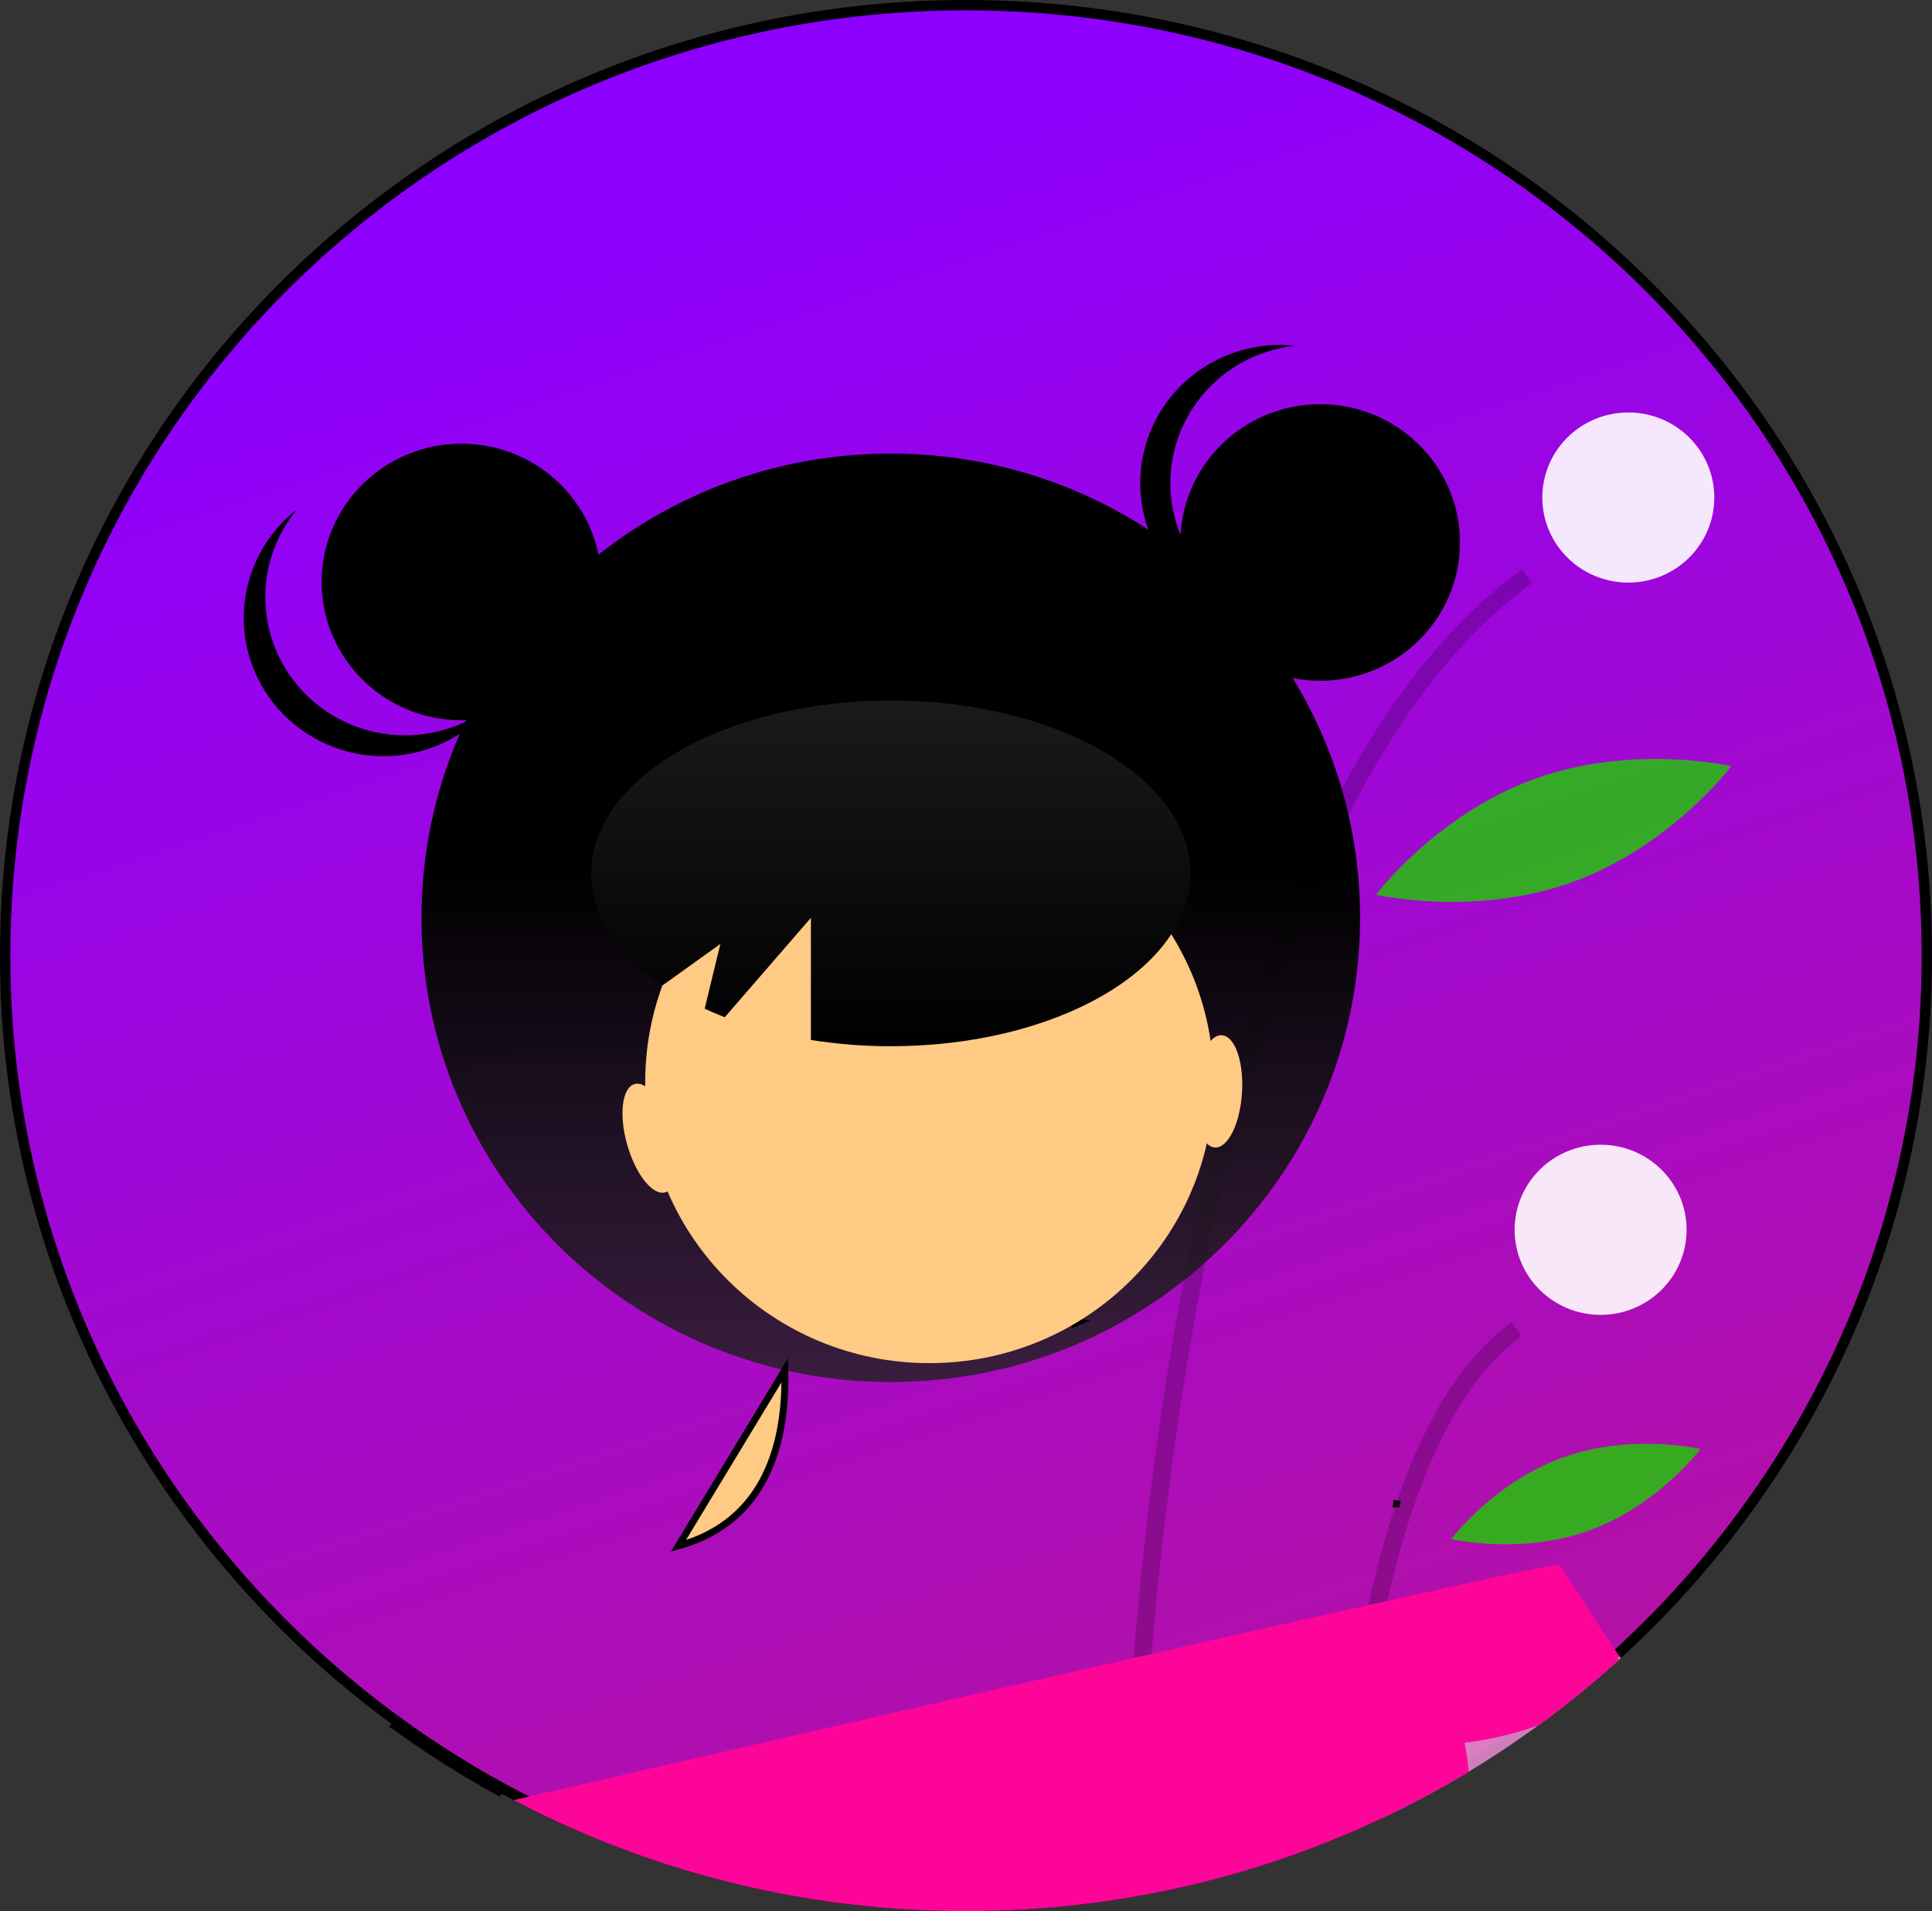 <svg width="560" height="554" viewBox="0 0 560 554" fill="none" xmlns="http://www.w3.org/2000/svg">
<rect x="0" y="0" width="560" height="554" fill="#333333" stroke="none"/>
<g id="female avatar">
<path id="Vector" d="M558.5 277V277.002C558.544 312.383 551.679 347.439 538.284 380.245C538.262 380.293 538.245 380.336 538.233 380.364L538.233 380.364L538.219 380.397C538.212 380.413 538.208 380.423 538.204 380.432L538.072 380.726V380.759C529.078 402.629 517.266 423.259 502.93 442.137L502.929 442.139C500.152 445.807 497.288 449.398 494.336 452.914L494.335 452.915C493.257 454.201 492.161 455.481 491.064 456.746C485.42 463.225 479.482 469.434 473.251 475.37L473.249 475.372C471.8 476.757 470.333 478.126 468.851 479.479L468.847 479.482C468.677 479.638 468.507 479.793 468.332 479.951L468.33 479.953C468.159 480.109 467.983 480.268 467.807 480.429C460.55 486.989 452.947 493.164 445.03 498.928L445.027 498.93C439.713 502.818 434.26 506.51 428.666 510.006L428.66 510.009C427.435 510.782 426.202 511.541 424.961 512.287L424.957 512.289C422.799 513.593 420.621 514.867 418.424 516.111L418.422 516.112C415.556 517.742 412.654 519.32 409.716 520.847L409.706 520.852C408.528 521.475 407.339 522.075 406.136 522.683L406.132 522.685C404.391 523.57 402.639 524.425 400.868 525.264L400.86 525.268C400.551 525.417 400.259 525.557 399.97 525.688L399.956 525.695L399.941 525.702C398.797 526.252 397.634 526.786 396.458 527.327L396.456 527.328C396.455 527.329 396.454 527.329 396.453 527.329C381.216 534.282 365.37 539.844 349.111 543.949L349.099 543.952L349.088 543.955C349.069 543.96 349.048 543.965 349.002 543.976C348.98 543.981 348.952 543.988 348.919 543.996C348.893 544.002 348.864 544.01 348.833 544.018C347.777 544.285 346.712 544.544 345.646 544.795L345.634 544.798C344.842 544.992 344.041 545.178 343.238 545.357L343.17 545.372L343.103 545.393C343.075 545.402 343.046 545.409 343.018 545.414L342.968 545.422L342.919 545.433C341.263 545.816 339.613 546.182 337.951 546.514L337.939 546.516C336.994 546.713 336.056 546.909 335.119 547.096L335.108 547.098L335.097 547.1C334.591 547.209 334.077 547.305 333.545 547.404L333.414 547.428L333.404 547.43C333.062 547.496 332.721 547.56 332.376 547.626L332.334 547.633L332.305 547.639C331.957 547.705 331.605 547.771 331.251 547.84L331.242 547.841L331.232 547.843C330.87 547.918 330.502 547.979 330.095 548.044L330.082 548.047L330.069 548.049C329.156 548.213 328.25 548.376 327.354 548.531C325.82 548.792 324.275 549.044 322.741 549.271L322.735 549.272C321.614 549.443 320.503 549.606 319.384 549.76L319.379 549.761C318.065 549.948 316.749 550.119 315.422 550.282L315.397 550.285L315.372 550.289C315.045 550.341 314.714 550.378 314.344 550.42L314.331 550.421L312.916 550.593C311.971 550.707 311.028 550.812 310.076 550.91L310.066 550.911L310.057 550.912C309.573 550.968 309.095 551.016 308.598 551.065L308.591 551.066C307.655 551.163 306.719 551.253 305.783 551.334L305.772 551.335C304.568 551.448 303.361 551.546 302.136 551.644C300.65 551.758 299.176 551.864 297.688 551.954C296.727 552.011 295.772 552.068 294.811 552.117L294.807 552.117C292.355 552.247 289.9 552.337 287.425 552.402C286.2 552.435 284.967 552.459 283.734 552.475H283.72H283.71L283.7 552.476C282.472 552.492 281.236 552.5 280 552.5C267.474 552.505 254.961 551.677 242.548 550.022L242.546 550.022C233.441 548.815 224.482 547.179 215.669 545.115L215.663 545.113C215.303 545.03 214.967 544.953 214.643 544.869L214.622 544.864L214.601 544.859C213.723 544.658 212.851 544.44 211.962 544.218C211.326 544.059 210.695 543.895 210.053 543.727L209.624 543.616L209.62 543.615C189.451 538.422 169.94 530.989 151.46 521.457C151.405 521.427 151.35 521.399 151.308 521.377C151.258 521.352 151.223 521.333 151.192 521.317L151.181 521.31L151.169 521.305C150.62 521.021 150.109 520.76 149.595 520.482L149.583 520.475L149.572 520.47C148.412 519.867 147.258 519.254 146.109 518.63C139.559 515.068 133.176 511.259 126.961 507.203L126.957 507.2C125.359 506.166 123.779 505.115 122.215 504.048L122.214 504.048C121.714 503.707 121.222 503.366 120.724 503.022L120.723 503.021C120.2 502.659 119.683 502.302 119.175 501.945L119.174 501.945C117.814 500.991 116.462 500.026 115.119 499.05C109.557 495.007 104.161 490.766 98.93 486.327L98.929 486.326C80.383 470.614 63.996 452.568 50.183 432.65L50.183 432.65C45.363 425.705 40.865 418.538 36.687 411.148C13.539 370.151 1.423 323.96 1.5 277.002V277C1.5 124.863 126.176 1.5 280 1.5C433.825 1.5 558.5 124.863 558.5 277Z" fill="url(#paint0_linear)" stroke="black" stroke-width="3"/>
<g id="stem">
<path id="Vector_2" opacity="0.2" d="M325.024 546.321C325.919 546.116 326.805 545.895 327.692 545.674C328.479 545.477 329.257 545.272 330.044 545.067C330.086 543.436 330.144 541.642 330.202 539.699C330.69 524.489 331.842 500.001 334.559 470.498C334.708 468.917 334.857 467.324 335.006 465.721C335.976 455.722 337.111 445.208 338.469 434.308C338.511 433.948 338.56 433.595 338.602 433.235C339.703 424.4 340.954 415.328 342.363 406.084C343.348 399.618 344.414 393.081 345.56 386.472C345.643 386.013 345.726 385.546 345.809 385.087C346.14 383.178 346.48 381.277 346.828 379.359C347.797 374.024 348.832 368.656 349.918 363.288C353.737 344.406 358.284 325.409 363.711 306.929C369.222 287.763 376.011 268.98 384.031 250.701C390.252 236.502 397.661 222.842 406.183 209.864C406.307 209.676 406.431 209.496 406.556 209.307C417.449 193.072 429.9 179.296 444.115 168.995L441.166 165.012C427.547 174.887 415.055 188.027 403.689 204.431C403.631 204.513 403.582 204.587 403.524 204.669C394.977 217.207 387.517 230.437 381.223 244.219C372.796 262.653 365.687 281.65 359.95 301.07C354.515 319.115 349.641 338.667 345.328 359.723C343.812 367.14 342.365 374.739 340.987 382.522C340.755 383.85 340.524 385.178 340.292 386.513C340.292 386.53 340.283 386.554 340.283 386.571C339.927 388.62 339.587 390.668 339.24 392.742C338.378 397.962 337.566 403.142 336.804 408.28C335.628 416.197 334.565 423.977 333.615 431.62C333.3 434.144 332.996 436.649 332.703 439.135C332.289 442.643 331.897 446.104 331.527 449.519C331.005 454.272 330.527 458.924 330.094 463.475L329.97 464.729C329.903 465.45 329.837 466.171 329.771 466.884C326.408 502.771 325.355 531.758 325.024 546.321Z" fill="black"/>
<path id="Vector_3" opacity="0.2" d="M388.529 522.784C388.621 522.735 388.72 522.686 388.811 522.637C390.518 521.76 392.208 520.867 393.898 519.949C394.453 513.409 395.198 506.222 396.176 498.666C396.383 497.108 396.59 495.527 396.822 493.937C396.938 493.085 397.062 492.224 397.186 491.355C398.164 484.701 399.324 477.833 400.715 470.933C406.373 442.774 415.767 413.992 431.366 396.225C432.203 395.266 433.056 394.348 433.943 393.455C436.139 391.197 438.525 389.127 441.075 387.267L438.126 383.293C434.566 385.897 431.29 388.86 428.351 392.135C427.315 393.274 426.305 394.46 425.319 395.692C410.963 413.566 401.999 440.028 396.416 466.229C394.958 473.064 393.732 479.89 392.688 486.537C392.423 488.274 392.169 489.995 391.926 491.7C390.311 502.96 389.242 513.597 388.529 522.784Z" fill="black"/>
</g>
<g id="buds">
<path id="Vector_4" d="M471.973 168.88C485.739 168.88 496.898 157.84 496.898 144.222C496.898 130.603 485.739 119.563 471.973 119.563C458.207 119.563 447.048 130.603 447.048 144.222C447.048 157.84 458.207 168.88 471.973 168.88Z" fill="white" fill-opacity="0.9"/>
<path id="Vector_5" d="M463.946 381.145C477.712 381.145 488.871 370.105 488.871 356.487C488.871 342.868 477.712 331.828 463.946 331.828C450.18 331.828 439.021 342.868 439.021 356.487C439.021 370.105 450.18 381.145 463.946 381.145Z" fill="white" fill-opacity="0.9"/>
</g>
<g id="leaf">
<path id="Vector_6" d="M455.856 255.669C427.413 265.958 398.831 259.355 398.831 259.355C398.831 259.355 416.365 236.07 444.808 225.781C473.251 215.492 501.833 222.094 501.833 222.094C501.833 222.094 484.299 245.38 455.856 255.669Z" fill="#1DCE00" fill-opacity="0.81"/>
<path id="Vector_7" d="M460.679 443.637C440.743 450.849 420.681 446.144 420.681 446.144C420.681 446.144 432.943 429.747 452.879 422.535C472.815 415.323 492.877 420.028 492.877 420.028C492.877 420.028 480.615 436.425 460.679 443.637Z" fill="#1DCE00" fill-opacity="0.81"/>
</g>
<g id="hair">
<path id="Vector_8" d="M258.199 400.626C333.327 400.626 394.23 340.375 394.23 266.052C394.23 191.729 333.327 131.478 258.199 131.478C183.071 131.478 122.168 191.729 122.168 266.052C122.168 340.375 183.071 400.626 258.199 400.626Z" fill="url(#paint1_linear)"/>
<path id="Vector_9" d="M133.745 208.786C156.124 208.786 174.265 190.839 174.265 168.701C174.265 146.562 156.124 128.615 133.745 128.615C111.367 128.615 93.225 146.562 93.225 168.701C93.225 190.839 111.367 208.786 133.745 208.786Z" fill="black"/>
<path id="Vector_10" d="M382.653 197.333C405.032 197.333 423.173 179.386 423.173 157.248C423.173 135.109 405.032 117.162 382.653 117.162C360.275 117.162 342.133 135.109 342.133 157.248C342.133 179.386 360.275 197.333 382.653 197.333Z" fill="black"/>
<path id="Vector_11" d="M339.239 140.068C339.24 130.181 342.935 120.644 349.613 113.288C356.291 105.933 365.481 101.278 375.418 100.219C369.759 99.608 364.034 100.183 358.614 101.906C353.195 103.63 348.204 106.464 343.966 110.224C339.728 113.983 336.338 118.584 334.018 123.726C331.697 128.868 330.498 134.437 330.498 140.068C330.498 145.699 331.697 151.268 334.018 156.41C336.338 161.552 339.728 166.153 343.966 169.912C348.204 173.672 353.195 176.506 358.614 178.23C364.034 179.953 369.759 180.528 375.418 179.917C365.481 178.858 356.291 174.203 349.613 166.848C342.935 159.492 339.24 149.955 339.239 140.068V140.068Z" fill="black"/>
<path id="Vector_12" d="M88.471 201.125C81.477 194.062 77.369 184.692 76.936 174.815C76.502 164.937 79.773 155.25 86.121 147.614C81.647 151.095 77.964 155.469 75.313 160.453C72.662 165.436 71.102 170.916 70.734 176.535C70.367 182.155 71.2 187.788 73.18 193.068C75.16 198.347 78.243 203.155 82.227 207.177C86.211 211.2 91.007 214.347 96.302 216.413C101.597 218.479 107.273 219.418 112.96 219.17C118.647 218.921 124.217 217.489 129.307 214.969C134.397 212.448 138.893 208.895 142.503 204.54C134.656 210.663 124.799 213.701 114.825 213.071C104.852 212.441 95.466 208.186 88.471 201.125V201.125Z" fill="black"/>
</g>
<g id="Face">
<path id="Vector_13" d="M121.37 505.287C122.944 506.361 124.534 507.418 126.141 508.459C132.39 512.537 138.808 516.367 145.393 519.949M121.37 505.287L145.393 519.949M121.37 505.287C120.864 504.943 120.368 504.599 119.871 504.255M121.37 505.287L119.871 504.255M145.393 519.949L145.871 519.07C145.871 519.07 145.871 519.07 145.871 519.07L145.393 519.949ZM457.403 469.867L457.322 469.542C457.202 469.342 457.081 469.143 456.959 468.945L455.934 469.188C456.119 469.486 456.302 469.785 456.483 470.086L457.403 469.867ZM457.403 469.867L457.502 469.843C457.444 469.745 457.386 469.648 457.328 469.551L457.403 469.867ZM119.87 504.255L119.865 504.251C119.345 503.892 118.825 503.532 118.313 503.173C116.946 502.214 115.587 501.244 114.237 500.264M119.87 504.255L114.237 500.264M119.87 504.255L119.871 504.255M119.87 504.255L119.871 504.255M114.237 500.264L115.111 500.75C115.255 500.492 115.4 500.234 115.548 499.978C115.307 499.804 115.066 499.629 114.825 499.455L114.237 500.264ZM398.115 482.917L398.115 482.917L438.011 473.443L438.242 474.416L398.115 482.917ZM398.115 482.917L392.672 484.211L392.672 484.212L332 498.61L331.999 498.611M398.115 482.917L331.999 498.611M331.999 498.611L326.848 499.84M331.999 498.611L326.848 499.84M326.848 499.84L326.847 499.84M326.848 499.84L326.847 499.84M326.847 499.84L179.947 534.714L326.847 499.84ZM404.824 435.92C404.824 435.92 404.825 435.92 404.825 435.92C404.826 435.92 404.827 435.92 404.828 435.92L404.973 434.931L404.824 435.92ZM196.63 448.117C222.327 441.053 227.977 417.836 227.488 397.175L196.63 448.117ZM311.231 383.168C311.222 383.257 311.212 383.346 311.203 383.435L311.31 383.678L312.225 383.276L311.231 383.168ZM302.81 364.304L303.063 364.881L303.693 364.902L303.726 363.903L302.81 364.304ZM222.71 362.228C222.608 361.89 222.505 361.553 222.4 361.217L221.341 361.182C221.447 361.518 221.551 361.855 221.654 362.193L222.71 362.228ZM151.228 521.9C151.225 521.898 151.223 521.897 151.22 521.896L150.761 522.784L151.236 521.904C151.234 521.903 151.231 521.901 151.228 521.9Z" fill="#FFCA84" stroke="black" stroke-width="2"/>
<path id="Vector_14" d="M192.832 345.639C196.483 344.628 197.454 336.78 195.001 328.112C192.548 319.443 187.6 313.235 183.949 314.247C180.298 315.258 179.326 323.105 181.779 331.774C184.233 340.442 189.181 346.65 192.832 345.639Z" fill="#FFCA84"/>
<path id="Vector_15" d="M360.002 316.777C360.562 307.792 357.947 300.322 354.163 300.091C350.379 299.861 346.858 306.957 346.298 315.942C345.739 324.927 348.353 332.398 352.137 332.628C355.922 332.859 359.443 325.762 360.002 316.777Z" fill="#FFCA84"/>
<path id="Vector_16" d="M269.397 395.141C314.894 395.141 351.777 358.653 351.777 313.643C351.777 268.633 314.894 232.146 269.397 232.146C223.9 232.146 187.017 268.633 187.017 313.643C187.017 358.653 223.9 395.141 269.397 395.141Z" fill="#FFCA84"/>
</g>
<g id="dress">
<path id="Vector_17" d="M469.862 480.587C469.514 480.906 469.166 481.218 468.818 481.537C461.521 488.134 453.875 494.344 445.913 500.141C440.57 504.05 435.086 507.762 429.461 511.278C428.226 512.057 426.984 512.821 425.733 513.573C423.563 514.884 421.373 516.165 419.164 517.416C416.281 519.055 413.362 520.643 410.408 522.178C409.215 522.809 408.014 523.415 406.812 524.022C405.056 524.915 403.292 525.776 401.511 526.62C401.204 526.767 400.898 526.915 400.591 527.054L397.087 524.177L438.242 474.416L446.518 464.409C446.518 464.409 449.823 464.409 457.403 469.867C461.592 472.952 465.551 476.332 469.249 479.98C469.448 480.185 469.655 480.382 469.862 480.587Z" fill="#DB85C3" fill-opacity="0.95"/>
<path id="Vector_18" d="M469.282 480.03C469.171 480.544 469.016 481.049 468.818 481.537C461.521 488.134 453.875 494.344 445.913 500.141C439.005 502.604 431.838 504.289 424.548 505.164C424.548 505.164 425.17 508.246 425.733 513.573C423.563 514.884 421.373 516.165 419.164 517.416C416.281 519.055 413.362 520.643 410.408 522.178C409.215 522.809 408.014 523.415 406.812 524.022C405.056 524.915 403.292 525.776 401.511 526.62C401.204 526.767 400.898 526.915 400.591 527.054C399.431 527.611 398.255 528.152 397.079 528.693C381.759 535.683 365.826 541.277 349.479 545.403C349.387 545.428 349.305 545.444 349.213 545.469C348.145 545.739 347.068 546.001 345.991 546.255C345.187 546.452 344.376 546.641 343.564 546.821C343.464 546.853 343.361 546.878 343.257 546.895C341.592 547.28 339.927 547.649 338.245 547.985C337.301 548.181 336.357 548.378 335.412 548.567C334.841 548.689 334.261 548.796 333.689 548.903C332.969 549.042 332.256 549.173 331.535 549.312C331.138 549.394 330.74 549.46 330.334 549.525C329.423 549.689 328.512 549.853 327.609 550.009C326.068 550.271 324.511 550.525 322.961 550.755C321.835 550.927 320.716 551.091 319.59 551.246C318.264 551.435 316.939 551.607 315.605 551.771C315.241 551.828 314.876 551.869 314.512 551.91C314.04 551.968 313.567 552.025 313.095 552.082C312.142 552.197 311.19 552.304 310.229 552.402C309.732 552.459 309.243 552.508 308.746 552.558C307.802 552.656 306.857 552.746 305.913 552.828C304.695 552.943 303.477 553.041 302.251 553.139C300.76 553.254 299.277 553.361 297.778 553.451C296.817 553.508 295.856 553.566 294.887 553.615C292.418 553.746 289.95 553.836 287.464 553.902C286.23 553.934 284.987 553.959 283.745 553.975H283.72C282.486 553.992 281.243 554 280 554C267.408 554.005 254.829 553.173 242.35 551.509C233.196 550.296 224.188 548.651 215.327 546.575C214.971 546.493 214.615 546.411 214.267 546.321C213.372 546.116 212.486 545.895 211.599 545.674C210.812 545.477 210.034 545.272 209.247 545.067C188.964 539.846 169.344 532.37 150.761 522.784C150.67 522.735 150.571 522.686 150.48 522.637C149.941 522.358 149.411 522.088 148.881 521.801C194.352 511.319 266.208 494.789 328.561 480.628C330.309 480.234 332.046 479.841 333.772 479.448C356.802 474.219 378.373 469.351 396.623 465.278C398.512 464.86 400.362 464.45 402.173 464.049C421.782 459.689 437.008 456.378 445.267 454.723C447.493 454.219 449.744 453.828 452.01 453.551L469.249 479.98L469.282 480.03Z" fill="#FE059A"/>
</g>
<path id="Vector_19" d="M258.199 203.06C210.245 203.06 171.371 225.494 171.371 253.167C171.371 265.549 179.185 276.866 192.083 285.609L208.799 273.627L204.253 292.398C206.139 293.262 208.065 294.099 210.074 294.873L235.045 266.052V301.458C242.702 302.672 250.445 303.279 258.199 303.274C306.153 303.274 345.028 280.841 345.028 253.167C345.028 225.494 306.153 203.06 258.199 203.06Z" fill="url(#paint2_linear)"/>
</g>
<defs>
<linearGradient id="paint0_linear" x1="123" y1="82" x2="280" y2="554" gradientUnits="userSpaceOnUse">
<stop stop-color="#8E00FE"/>
<stop offset="1" stop-color="#B511A4"/>
</linearGradient>
<linearGradient id="paint1_linear" x1="258.199" y1="131.478" x2="258.199" y2="400.626" gradientUnits="userSpaceOnUse">
<stop offset="0.448"/>
<stop offset="1" stop-color="#212121" stop-opacity="0.82"/>
</linearGradient>
<linearGradient id="paint2_linear" x1="258.199" y1="203.06" x2="258.199" y2="303.274" gradientUnits="userSpaceOnUse">
<stop stop-color="#1A1A1A"/>
<stop offset="1"/>
</linearGradient>
</defs>
</svg>
